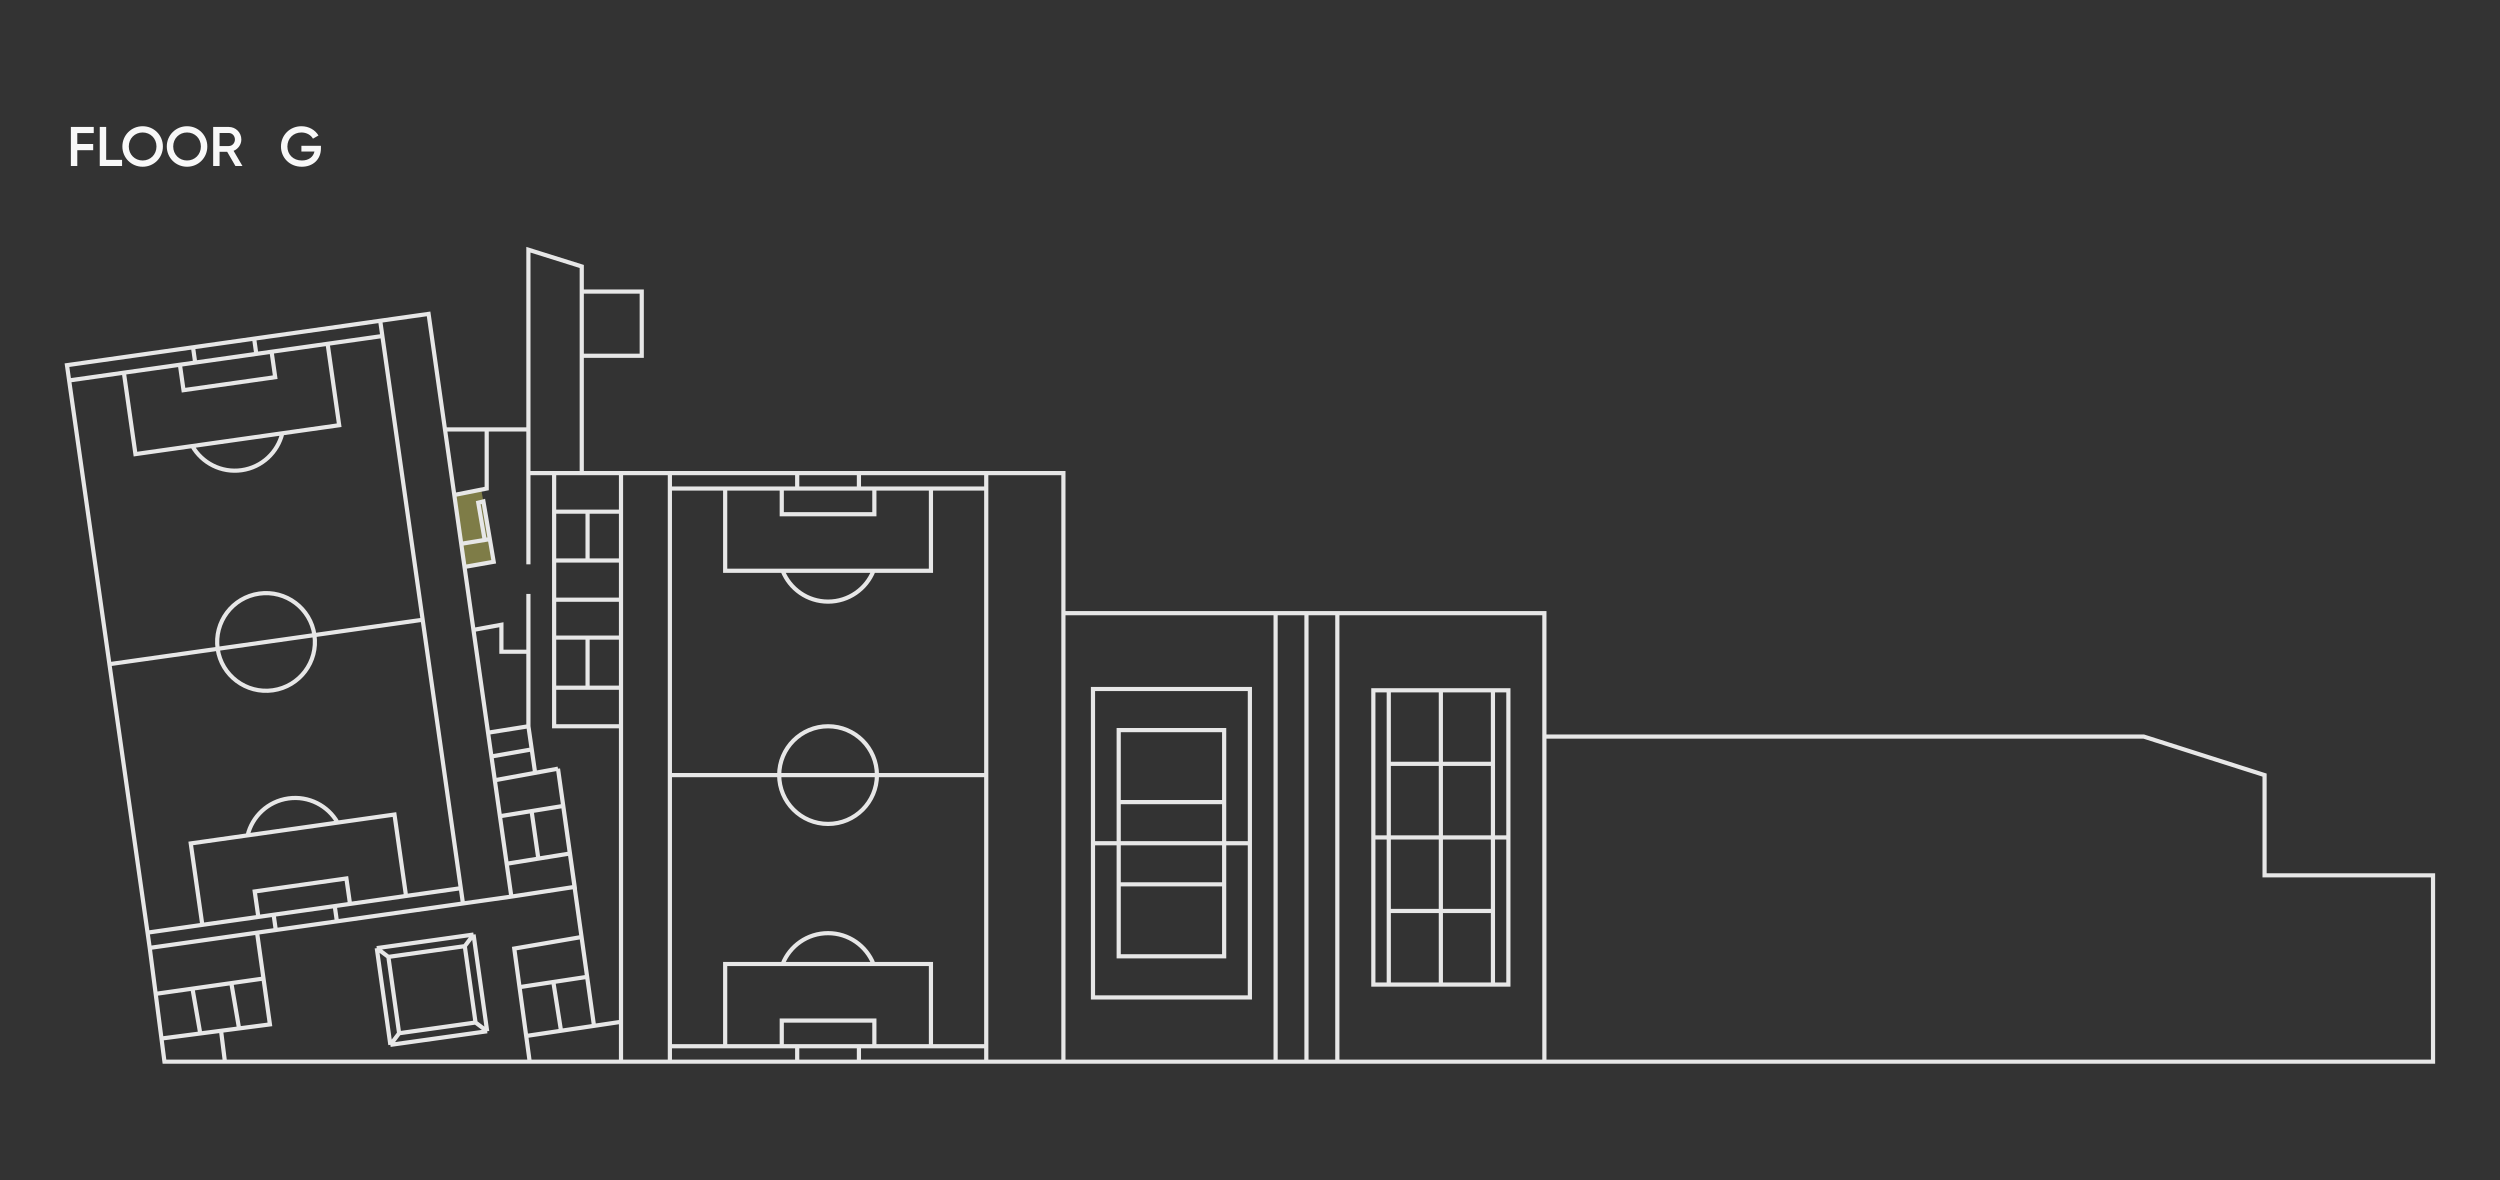 <svg width="896" height="423" viewBox="0 0 896 423" fill="none" xmlns="http://www.w3.org/2000/svg">
<rect x="0" y="0" width="896" height="423" fill="#333333" stroke="none"/>
<path d="M33.6 47.7H27.7V51.62H33.4V53.82H27.7V59.5H25.4V45.5H33.6V47.7ZM38.052 57.3H43.752V59.5H35.752V45.5H38.052V57.3ZM51.12 59.76C47.08 59.76 43.86 56.56 43.86 52.5C43.86 48.44 47.08 45.24 51.12 45.24C55.18 45.24 58.38 48.44 58.38 52.5C58.38 56.56 55.18 59.76 51.12 59.76ZM51.12 57.52C53.92 57.52 56.08 55.38 56.08 52.5C56.08 49.62 53.92 47.48 51.12 47.48C48.32 47.48 46.16 49.62 46.16 52.5C46.16 55.38 48.32 57.52 51.12 57.52ZM67.038 59.76C62.998 59.76 59.778 56.56 59.778 52.5C59.778 48.44 62.998 45.24 67.038 45.24C71.098 45.24 74.298 48.44 74.298 52.5C74.298 56.56 71.098 59.76 67.038 59.76ZM67.038 57.52C69.838 57.52 71.998 55.38 71.998 52.5C71.998 49.62 69.838 47.48 67.038 47.48C64.238 47.48 62.078 49.62 62.078 52.5C62.078 55.38 64.238 57.52 67.038 57.52ZM84.376 59.5L81.416 54.4H78.696V59.5H76.396V45.5H81.996C84.496 45.5 86.496 47.5 86.496 50C86.496 51.8 85.356 53.4 83.716 54.06L86.896 59.5H84.376ZM78.696 47.66V52.34H81.996C83.216 52.34 84.196 51.3 84.196 50C84.196 48.68 83.216 47.66 81.996 47.66H78.696Z" fill="#F8F8F8"/>
<path d="M115.02 52.26V53.22C115.02 57.04 112.26 59.76 108.16 59.76C103.8 59.76 100.7 56.52 100.7 52.5C100.7 48.48 103.84 45.24 108.04 45.24C110.7 45.24 112.96 46.58 114.14 48.56L112.16 49.7C111.44 48.4 109.88 47.48 108.04 47.48C105.08 47.48 103 49.66 103 52.52C103 55.34 105.04 57.52 108.18 57.52C110.72 57.52 112.28 56.2 112.7 54.32H108.02V52.26H115.02Z" fill="#F8F8F8"/>
<path d="M176.937 201.342L166.482 203.185L165.305 194.895L163 177.5L172.5 175.5L173.222 179.703L173.25 179.696L175.555 193.225L176.937 201.342Z" fill="#EFE865" fill-opacity="0.4"/>
<path d="M189.382 153.905V169.564M189.382 153.905H174.432M189.382 153.905V123.5V89.5L208.5 95.5V104.5M189.382 169.564H198.601M189.382 169.564V202.264M381.124 219.765V169.564H375.593H370.062H364.531H359H353.469M381.124 219.765V380.5M381.124 219.765H457.175M553.506 263.978V219.765H479.299M553.506 263.978H768.294L811.62 277.795V313.719H872V380.5H553.506M553.506 263.978V380.5M468.237 219.765V380.5M468.237 219.765H457.175M468.237 219.765H479.299M353.469 169.564V175.091M353.469 169.564H296.776M240.083 169.564V175.091M240.083 169.564H296.776M240.083 169.564H222.568M240.083 277.795H353.469M240.083 277.795V175.091M240.083 277.795V374.973M353.469 277.795V175.091M353.469 277.795V374.973M353.469 175.091H240.083M240.083 380.5V374.973M240.083 380.5H285.714M240.083 380.5H222.568M353.469 380.5V374.973M353.469 380.5H307.838M353.469 380.5H359H364.531H370.062H375.593H381.124M296.776 169.564H285.714V175.091M296.776 169.564H307.838V175.091M240.083 374.973H259.902M353.469 374.973H333.649M285.714 380.5V374.973M285.714 380.5H296.776H307.838M285.714 374.973H307.838M285.714 374.973H280.183M307.838 374.973V380.5M307.838 374.973H313.369M280.183 374.973V365.762H313.369V374.973M280.183 374.973H259.902M313.369 374.973H333.649M259.902 374.973V345.497H333.649V374.973M285.714 175.091H307.838M285.714 175.091H280.183M307.838 175.091H313.369M280.183 175.091V184.302H313.369V175.091M280.183 175.091H259.902V204.566H280.488M313.369 175.091H333.649V204.566H313.064M313.064 204.566H296.776H280.488M313.064 204.566C310.494 211.041 304.17 215.62 296.776 215.62C289.381 215.62 283.057 211.041 280.488 204.566M222.568 169.564V183.381M222.568 169.564H208.5M222.568 380.5H189.843M222.568 380.5V366.223M553.506 380.5H479.299M468.237 380.5H457.175M468.237 380.5H479.299M381.124 380.5H457.175M136.261 114.959L137.038 120.431M136.261 114.959L80.13 122.919M136.261 114.959L153.602 112.5L159.483 153.905M151.481 222.117L39.22 238.037M151.481 222.117L137.038 120.431M151.481 222.117L165.147 318.331M39.22 238.037L24.777 136.352M39.22 238.037L52.886 334.251M24.777 136.352L24 130.88L80.13 122.919M24.777 136.352L137.038 120.431M165.924 323.803L165.147 318.331M165.924 323.803L120.746 330.21M165.924 323.803L183.265 321.343M53.663 339.723L52.886 334.251M53.663 339.723L92.129 334.268M53.663 339.723L55.796 356.197M80.13 122.919L91.082 121.366L91.86 126.838M80.13 122.919L69.178 124.473L69.955 129.945M165.147 318.331L145.524 321.113M52.886 334.251L72.509 331.468M120.746 330.21L119.969 324.738M120.746 330.21L109.794 331.763L98.841 333.316M119.969 324.738L98.064 327.844M119.969 324.738L125.445 323.961M98.064 327.844L98.841 333.316M98.064 327.844L92.588 328.621M98.841 333.316L92.129 334.268M125.445 323.961L124.15 314.841L91.293 319.501L92.588 328.621M125.445 323.961L145.524 321.113M92.588 328.621L72.509 331.468M145.524 321.113L141.379 291.93L68.364 302.285L72.509 331.468M91.86 126.838L69.955 129.945M91.86 126.838L97.336 126.062M69.955 129.945L64.479 130.721M97.336 126.062L98.631 135.181L65.775 139.841L64.479 130.721M97.336 126.062L117.415 123.214L121.56 152.397L101.179 155.288M64.479 130.721L44.4 133.569L48.545 162.752L68.926 159.862M68.926 159.862L85.053 157.575L101.179 155.288M68.926 159.862C72.381 165.911 79.286 169.557 86.607 168.518C93.928 167.48 99.546 162.059 101.179 155.288M183.265 321.343L205.975 317.864L204.282 305.889M183.265 321.343L181.593 309.574M159.483 153.905H174.432M159.483 153.905L162.819 177.393M92.129 334.268L94.433 350.706M80.606 380.5H58.943L57.929 372.671L57.869 372.21M80.606 380.5L79.223 369.427L85.676 368.586M80.606 380.5H189.843M94.433 350.706L96.738 367.144L85.676 368.586M94.433 350.706L82.91 352.343M55.796 356.197L57.869 372.21M55.796 356.197L68.981 354.323M198.601 169.564V183.381M198.601 169.564H208.5M222.568 260.294H198.601V246.477M222.568 260.294V366.223M222.568 260.294V246.477M174.432 153.905V175.091L162.819 177.393M162.819 177.393L165.305 194.895M189.382 212.856V233.582M189.382 260.294L174.921 262.597M189.382 260.294L190.577 268.584M189.382 260.294V233.582M191.789 276.992L190.577 268.584M177.341 279.637L199.983 275.492M177.341 279.637L179.173 292.533M177.341 279.637L176.131 271.117M199.983 275.492L208.431 335.826M199.983 275.492L201.872 288.849M174.921 262.597L176.131 271.117M174.921 262.597L169.688 225.752M189.843 380.5L186.198 353.788M222.568 366.223L201.067 369.428M208.431 335.826L184.312 339.971L186.198 353.788M208.431 335.826L210.43 350.103M222.568 214.929H198.601M222.568 214.929V200.882M222.568 214.929V228.515M198.601 214.929V200.882M198.601 214.929V228.515M198.601 183.381V200.882M198.601 183.381H210.584M222.568 183.381V200.882M222.568 183.381H210.584M198.601 200.882H210.584M222.568 200.882H210.584M198.601 228.515V246.477M198.601 228.515H210.584M222.568 228.515V246.477M222.568 228.515H210.584M198.601 246.477H210.584M222.568 246.477H210.584M57.869 372.21L71.773 370.398M181.593 309.574L179.173 292.533M181.593 309.574L192.938 307.732M204.282 305.889L201.872 288.849M204.282 305.889L192.938 307.732M179.173 292.533L190.522 290.691M201.872 288.849L190.522 290.691M190.522 290.691L192.938 307.732M210.584 246.477V228.515M176.131 271.117L190.577 268.584M457.175 219.765V380.5M479.299 219.765V380.5M540.601 300.132H492.205M540.601 300.132V273.765V247.398H535.07M540.601 300.132V326.499V352.866H535.07M492.205 300.132V273.765V247.398H497.736M492.205 300.132V326.499V352.866H497.736M516.403 247.398V352.866M516.403 247.398H497.736M516.403 247.398H535.07M516.403 352.866H497.736M516.403 352.866H535.07M497.736 352.866V326.499M497.736 247.398V273.765M535.07 247.398V273.765M535.07 352.866V326.499M535.07 326.499H497.736M535.07 326.499V273.765M497.736 326.499V273.765M497.736 273.765H535.07M391.725 302.205V357.472H447.957V302.205M391.725 302.205V246.938H447.957V302.205M391.725 302.205H447.957M400.943 316.943V342.734H438.738V316.943M400.943 316.943H438.738M400.943 316.943V287.467M438.738 316.943V287.467M400.943 287.467V261.676H438.738V287.467M400.943 287.467H438.738M135.031 339.813L169.72 334.942M135.031 339.813L139.907 374.475M135.031 339.813L139.196 342.949M169.72 334.942L174.595 369.604M169.72 334.942L166.582 339.103M174.595 369.604L139.907 374.475M174.595 369.604L170.431 366.468M139.907 374.475L143.045 370.314M139.196 342.949L166.582 339.103M139.196 342.949L143.045 370.314M166.582 339.103L170.431 366.468M170.431 366.468L143.045 370.314M166.482 203.185L176.937 201.342L175.555 193.225M166.482 203.185L165.305 194.895M166.482 203.185L169.688 225.752M165.305 194.895L173.711 193.525L171.406 180.157L173.25 179.696L175.555 193.225M165.305 194.895L175.555 193.225M169.688 225.752L179.703 223.91V233.582H189.382M82.91 352.343L85.676 368.586M82.91 352.343L68.981 354.323M85.676 368.586L71.773 370.398M186.198 353.788L188.586 371.289L201.067 369.428M186.198 353.788L198.314 351.945M210.43 350.103L212.889 367.666L201.067 369.428M210.43 350.103L198.314 351.945M198.314 351.945L201.067 369.428M68.981 354.323L71.773 370.398M210.584 183.381V200.882M208.5 169.564V127.5M208.5 104.5V123.5V127.5M208.5 104.5H230V127.5H208.5M314.291 277.795C314.291 287.461 306.449 295.297 296.776 295.297C287.103 295.297 279.261 287.461 279.261 277.795C279.261 268.13 287.103 260.294 296.776 260.294C306.449 260.294 314.291 268.13 314.291 277.795ZM296.776 345.497H313.064C310.494 339.023 304.17 334.444 296.776 334.444C289.381 334.444 283.057 339.023 280.488 345.497H296.776ZM78.01 232.536C79.369 242.106 88.235 248.763 97.812 247.405C107.389 246.046 114.051 237.188 112.692 227.618C111.332 218.048 102.467 211.391 92.889 212.749C83.312 214.108 76.65 222.967 78.01 232.536ZM104.871 297.108L88.745 299.395C90.378 292.623 95.996 287.202 103.317 286.164C110.638 285.126 117.543 288.771 120.998 294.821L104.871 297.108Z" stroke="#E7E7E7" stroke-width="1.5"/>
</svg>
